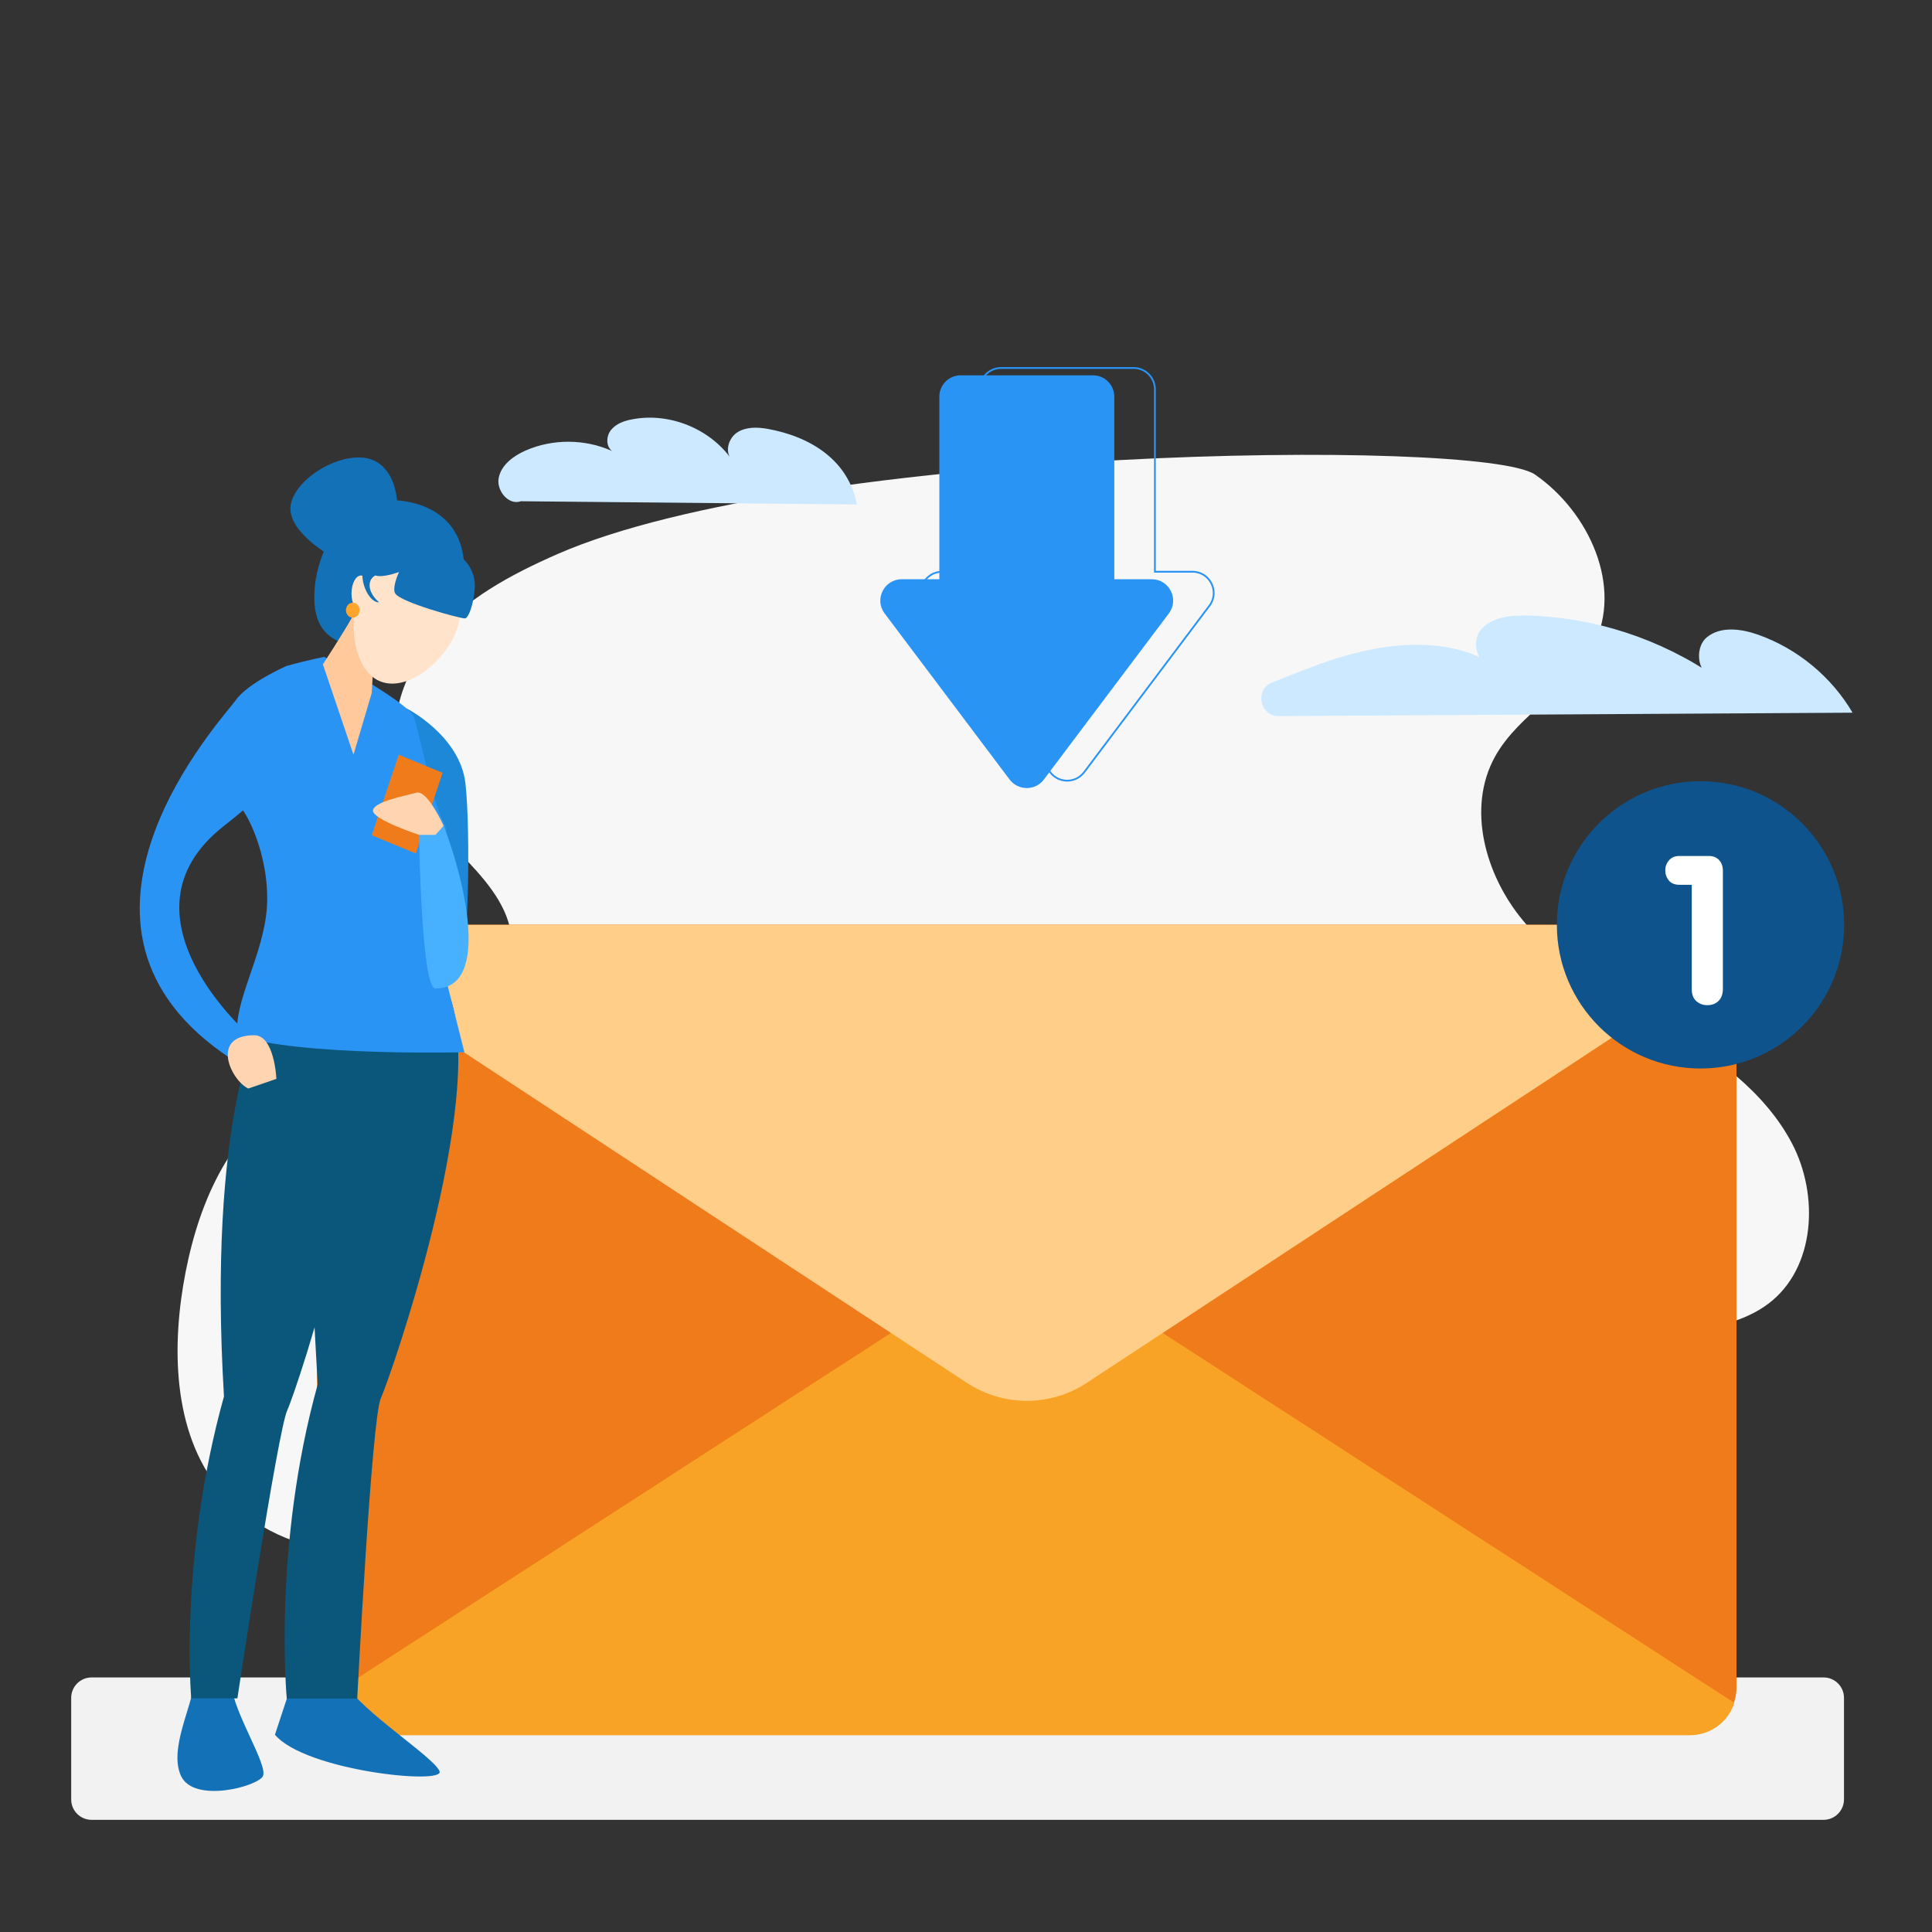 <svg xmlns="http://www.w3.org/2000/svg" xmlns:xlink="http://www.w3.org/1999/xlink" version="1.1" id="Layer_1" x="0px" y="0px" viewBox="0 0 1080 1080" style="enable-background:new 0 0 1080 1080;" xml:space="preserve">
<rect x="0" y="0" width="1080" height="1080" fill="#333333" stroke="none"/>
<style xmlns="http://www.w3.org/2000/svg" type="text/css">
	.st0{fill:#F7F7F7;}
	.st1{fill:#F2F2F2;}
	.st2{fill:#ef7b1b;}
	.st3{fill:#F9A326;}
	.st4{fill:#FFCE88;}
	.st5{fill:#1371B7;}
	.st6{fill:#0B577C;}
	.st7{fill:#2A94F4;}
	.st8{fill:#1E88D8;}
	.st9{fill:#48B1FF;}
	.st10{fill:#FFD4B0;}
	.st11{fill:#FFC99C;}
	.st12{fill:#FFE3CA;}
	.st13{fill:#FFA42C;}
	.st14{fill:#0E538C;}
	.st15{fill:#FFFFFF;}
	.st16{fill:none;stroke:#2A94F4;stroke-miterlimit:10;}
	.st17{fill:#CCE9FF;}
</style>
<g xmlns="http://www.w3.org/2000/svg">
	<path class="st0" d="M311.7,309.7c-26,11.4-51.8,25.2-69.9,46.9c-18.2,21.8-27.3,53-16.4,79.2c14.6,34.9,60.7,55.3,60.9,93.1   c0.2,27.1-24.9,47.8-50.1,57.7s-53.2,13.4-76.2,27.8c-34.7,21.7-50.9,63.8-57.6,104.2c-6.9,41.9-4.1,89.6,25.6,120   c36.9,37.8,97.8,33.5,150,25.5c69.6-10.8,139-23.4,208.3-36C638.1,800.4,790.1,772.7,942,745c16.3-3,33.2-6.2,46.5-16.2   c26.3-19.8,28.5-60.6,13.2-89.7c-15.3-29.1-43.5-48.9-71.6-66s-57.7-33.3-78.8-58.6c-21-25.3-31.5-62.7-15.6-91.5   c13.5-24.4,42.4-37.4,55.1-62.3c16.6-32.7-2.5-74.5-32.7-95.4C828,244.5,448.8,249.8,311.7,309.7z"/>
</g>
<path xmlns="http://www.w3.org/2000/svg" class="st1" d="M1019.4,1017.3H51.2c-6.3,0-11.4-5.1-11.4-11.4v-56.8c0-6.3,5.1-11.4,11.4-11.4h968.2c6.3,0,11.4,5.1,11.4,11.4  v56.8C1030.8,1012.1,1025.7,1017.3,1019.4,1017.3z"/>
<g xmlns="http://www.w3.org/2000/svg">
	<path class="st2" d="M970.7,542.9v400.4c0,14.4-11.6,26-26,26H203.2c-14.3,0-26-11.6-26-26V542.9c0-2.7,0.4-5.4,1.2-7.9   c3.3-10.5,13.1-18.1,24.8-18.1h741.5c11.6,0,21.4,7.6,24.8,18.1C970.3,537.5,970.7,540.2,970.7,542.9z"/>
	<path class="st3" d="M178.5,951.9L574,696l395.5,255.9c-3.3,10.5-13.1,18.1-24.8,18.1H203.2C191.6,970.1,181.8,962.4,178.5,951.9z"/>
	<path class="st4" d="M969.5,535.1l-362.1,238c-20.3,13.3-46.5,13.3-66.8,0l-362.1-238c3.3-10.5,13.1-18.1,24.8-18.1h741.5   C956.3,517,966.2,524.6,969.5,535.1z"/>
</g>
<g xmlns="http://www.w3.org/2000/svg">
	<path class="st5" d="M129.5,942c0.6,14.6,20.8,45.2,17.4,51s-38.2,15-45.6,0c-7.3-15,6.7-40.3,6.7-51S129.5,942,129.5,942z"/>
	<path class="st5" d="M193.2,941.3c8.8,15.3,49.3,40.9,52.5,48.8s-75.3-0.3-92-20.4c6-18.1,10.7-32.5,10.7-32.5L193.2,941.3z"/>
	<path class="st6" d="M154,557.7c-10.4,7.5-37.9,70.6-28.8,222.9c-25.2,90.6-18.3,168.8-18.3,168.8h25.8c0,0,22.6-149.8,27.9-161.1   c5.3-11.3,58.8-171.9,38.9-230.3C179.6,499.6,154,557.7,154,557.7z"/>
	<path class="st6" d="M184.4,539.5c-10.4,7.5-15.9,82-6.8,234.4c-25.2,90.6-17.3,175.6-17.3,175.6h39.4c0,0,8-156.6,13.2-167.9   s58.8-165.1,38.9-223.5C232.1,499.6,184.4,539.5,184.4,539.5z"/>
	<path class="st7" d="M160.1,372.3c0,0-21.6,9.5-28.3,19.1c-6.7,9.6-116,126.5-2.1,200.8c7.7-7.1,10.3-12.9,10.3-12.9   s-78.7-67.8-14.7-117.7s62.1-82.7,62.1-82.7L160.1,372.3z"/>
	<path class="st8" d="M227.1,395.9c0,0,30,15.1,33.1,42.1c3,27,1.5,99.5-3,104.5c-4.6,5.1-13.9,12.1-17.6,3.5   C235.9,537.5,227.1,395.9,227.1,395.9z"/>
	<path class="st7" d="M181.3,367.2c0,0,47,25.3,50.1,33.7c3,8.4,10.6,48.9,16.7,59c6.1,10.1-10.6,40.5-10.6,40.5l22.1,87.8   c0,0-92,2.4-126.9-9.4c-2.2-18.8,14.7-45,16.5-71.6c1.8-28.2-11.6-56.3-18.7-59.8c9.1-16.9,43.2-9.4,29.6-75.1   C172.2,368.9,181.3,367.2,181.3,367.2z"/>
	<polygon class="st2" points="207.8,466.9 232.4,477.1 247.4,432 222.9,421.9  "/>
	<path class="st9" d="M248,461.6c10.6,27,27.3,91-4.6,91c-7.6,0-9.1-79.2-9.1-86C238.9,461.6,248,461.6,248,461.6z"/>
	<path class="st10" d="M248,461.6c0,0-9.1-20.2-15.2-18.5s-24.3,5.1-24.3,10.1s25.8,13.5,25.8,13.5h9.1L248,461.6z"/>
	<path class="st10" d="M138.8,608.5c-9.7-4.6-21.5-29.7,3.3-29.8c11.4,0,12.4,24.4,12.4,24.4L138.8,608.5z"/>
	<path class="st5" d="M220.4,295.7c4.7-15.7,0-38.5-17.8-39.9c-17.8-1.4-41.6,15.6-40.2,29.8s24.9,26.6,24.9,26.6L220.4,295.7z"/>
	<path class="st5" d="M259.5,318.2c0,26.9-16.6,44.5-39.8,44.5s-44-1.8-44-28.7s17.9-54.5,41.1-54.5S259.5,291.3,259.5,318.2z"/>
	<g>
		<path class="st11" d="M197.2,344.4c-4.6,8.4-16.7,27-16.7,27l17.1,50.5l10.2-34.5l1.5-26.1L197.2,344.4z"/>
		<path class="st12" d="M203.4,324.7c-9.1,16.7-7.6,45.3,6,54.5c13.6,9.2,34.2-4.6,43.3-21.3c9.1-16.7,5.5-37.7-8.1-46.9    S212.5,308,203.4,324.7z"/>
		<ellipse class="st12" cx="201.8" cy="331.8" rx="5.3" ry="10.1"/>
		<ellipse class="st13" cx="197.2" cy="341.1" rx="3.8" ry="4.2"/>
	</g>
	<path class="st5" d="M251.1,307.8c9.1,2.9,15,11.7,14.3,21.2c-0.7,9.1-3.6,16.7-5.5,16.7c-3,0-36-9-39-14s8-27,16-27   C240.4,304.7,246,306.1,251.1,307.8z"/>
	<path class="st5" d="M230.9,316.7c0,0-15.1,7-21.1,5c-4,2-5.2,8.5,2.1,15c-6.3,0.1-12-14-8-21s24-16,24-16l13,7l-1,4L230.9,316.7z"/>
</g>
<circle xmlns="http://www.w3.org/2000/svg" class="st14" cx="950.6" cy="517" r="80.3"/>
<g xmlns="http://www.w3.org/2000/svg">
	<path class="st15" d="M945.7,552.9v-58.3h-6.9c-2.6,0-4.6-0.8-5.9-2.4s-2-3.5-2-5.7c0-2.1,0.7-4,2.1-5.6c1.4-1.6,3.3-2.4,5.8-2.4   h16.5c2.4,0,4.3,0.8,5.7,2.3s2.1,3.5,2.1,5.9v66.1c0,2.9-0.8,5.1-2.4,6.7c-1.6,1.6-3.7,2.4-6.3,2.4c-2.5,0-4.6-0.8-6.3-2.4   S945.7,555.7,945.7,552.9z"/>
</g>
<path xmlns="http://www.w3.org/2000/svg" class="st16" d="M666.6,319.6h-21v-102c0-6.5-5.3-11.9-11.9-11.9h-74.1c-6.5,0-11.9,5.3-11.9,11.9v102h-21  c-9.9,0-15.5,11.3-9.6,19.1l69.9,92.9c4.8,6.4,14.3,6.4,19.1,0l69.9-92.9C682,330.9,676.4,319.6,666.6,319.6z"/>
<g xmlns="http://www.w3.org/2000/svg">
	<path class="st7" d="M611,368.6H537c-6.5,0-11.9-5.3-11.9-11.9v-135c0-6.5,5.3-11.9,11.9-11.9H611c6.5,0,11.9,5.3,11.9,11.9v135   C622.9,363.3,617.5,368.6,611,368.6z"/>
	<path class="st7" d="M583.5,435.8l69.9-92.9c5.9-7.9,0.3-19.1-9.6-19.1H504.1c-9.9,0-15.5,11.3-9.6,19.1l69.9,92.9   C569.2,442.1,578.8,442.1,583.5,435.8z"/>
</g>
<g xmlns="http://www.w3.org/2000/svg">
	<path class="st17" d="M1035.6,398.4c-11.8-20.1-30.8-35.8-52.8-43.6c-9.4-3.3-20.9-4.9-28.6,1.4c-7.7,6.3-5,22.5,5,22.3   c-30.9-21.4-68-33.5-105.5-34.4c-9.4-0.2-20,0.8-26,8.1s-1,21.7,8.3,20c-28.3-18.2-65.7-12.6-97.4-1.3c-9.2,3.3-18.3,7-27.4,10.6   c-10,4-7.1,18.8,3.7,18.8L1035.6,398.4z"/>
</g>
<g xmlns="http://www.w3.org/2000/svg">
	<path class="st17" d="M291.2,280.2c-6.9,2.5-13.9-6-12.4-13.2c1.5-7.2,8.2-12.1,14.9-15.1c15.2-6.7,33.3-6.6,48.4,0.2   c-3.5-2.7-3.3-8.5-0.4-11.9c2.8-3.4,7.3-5,11.7-5.8c20.8-4,43.4,5.2,55.6,22.4c-4-4.2-1.8-11.8,3-15s11.2-3.1,16.9-2.1   c24.6,4.4,45.4,17.8,50.1,42.3L291.2,280.2z"/>
</g>
</svg>